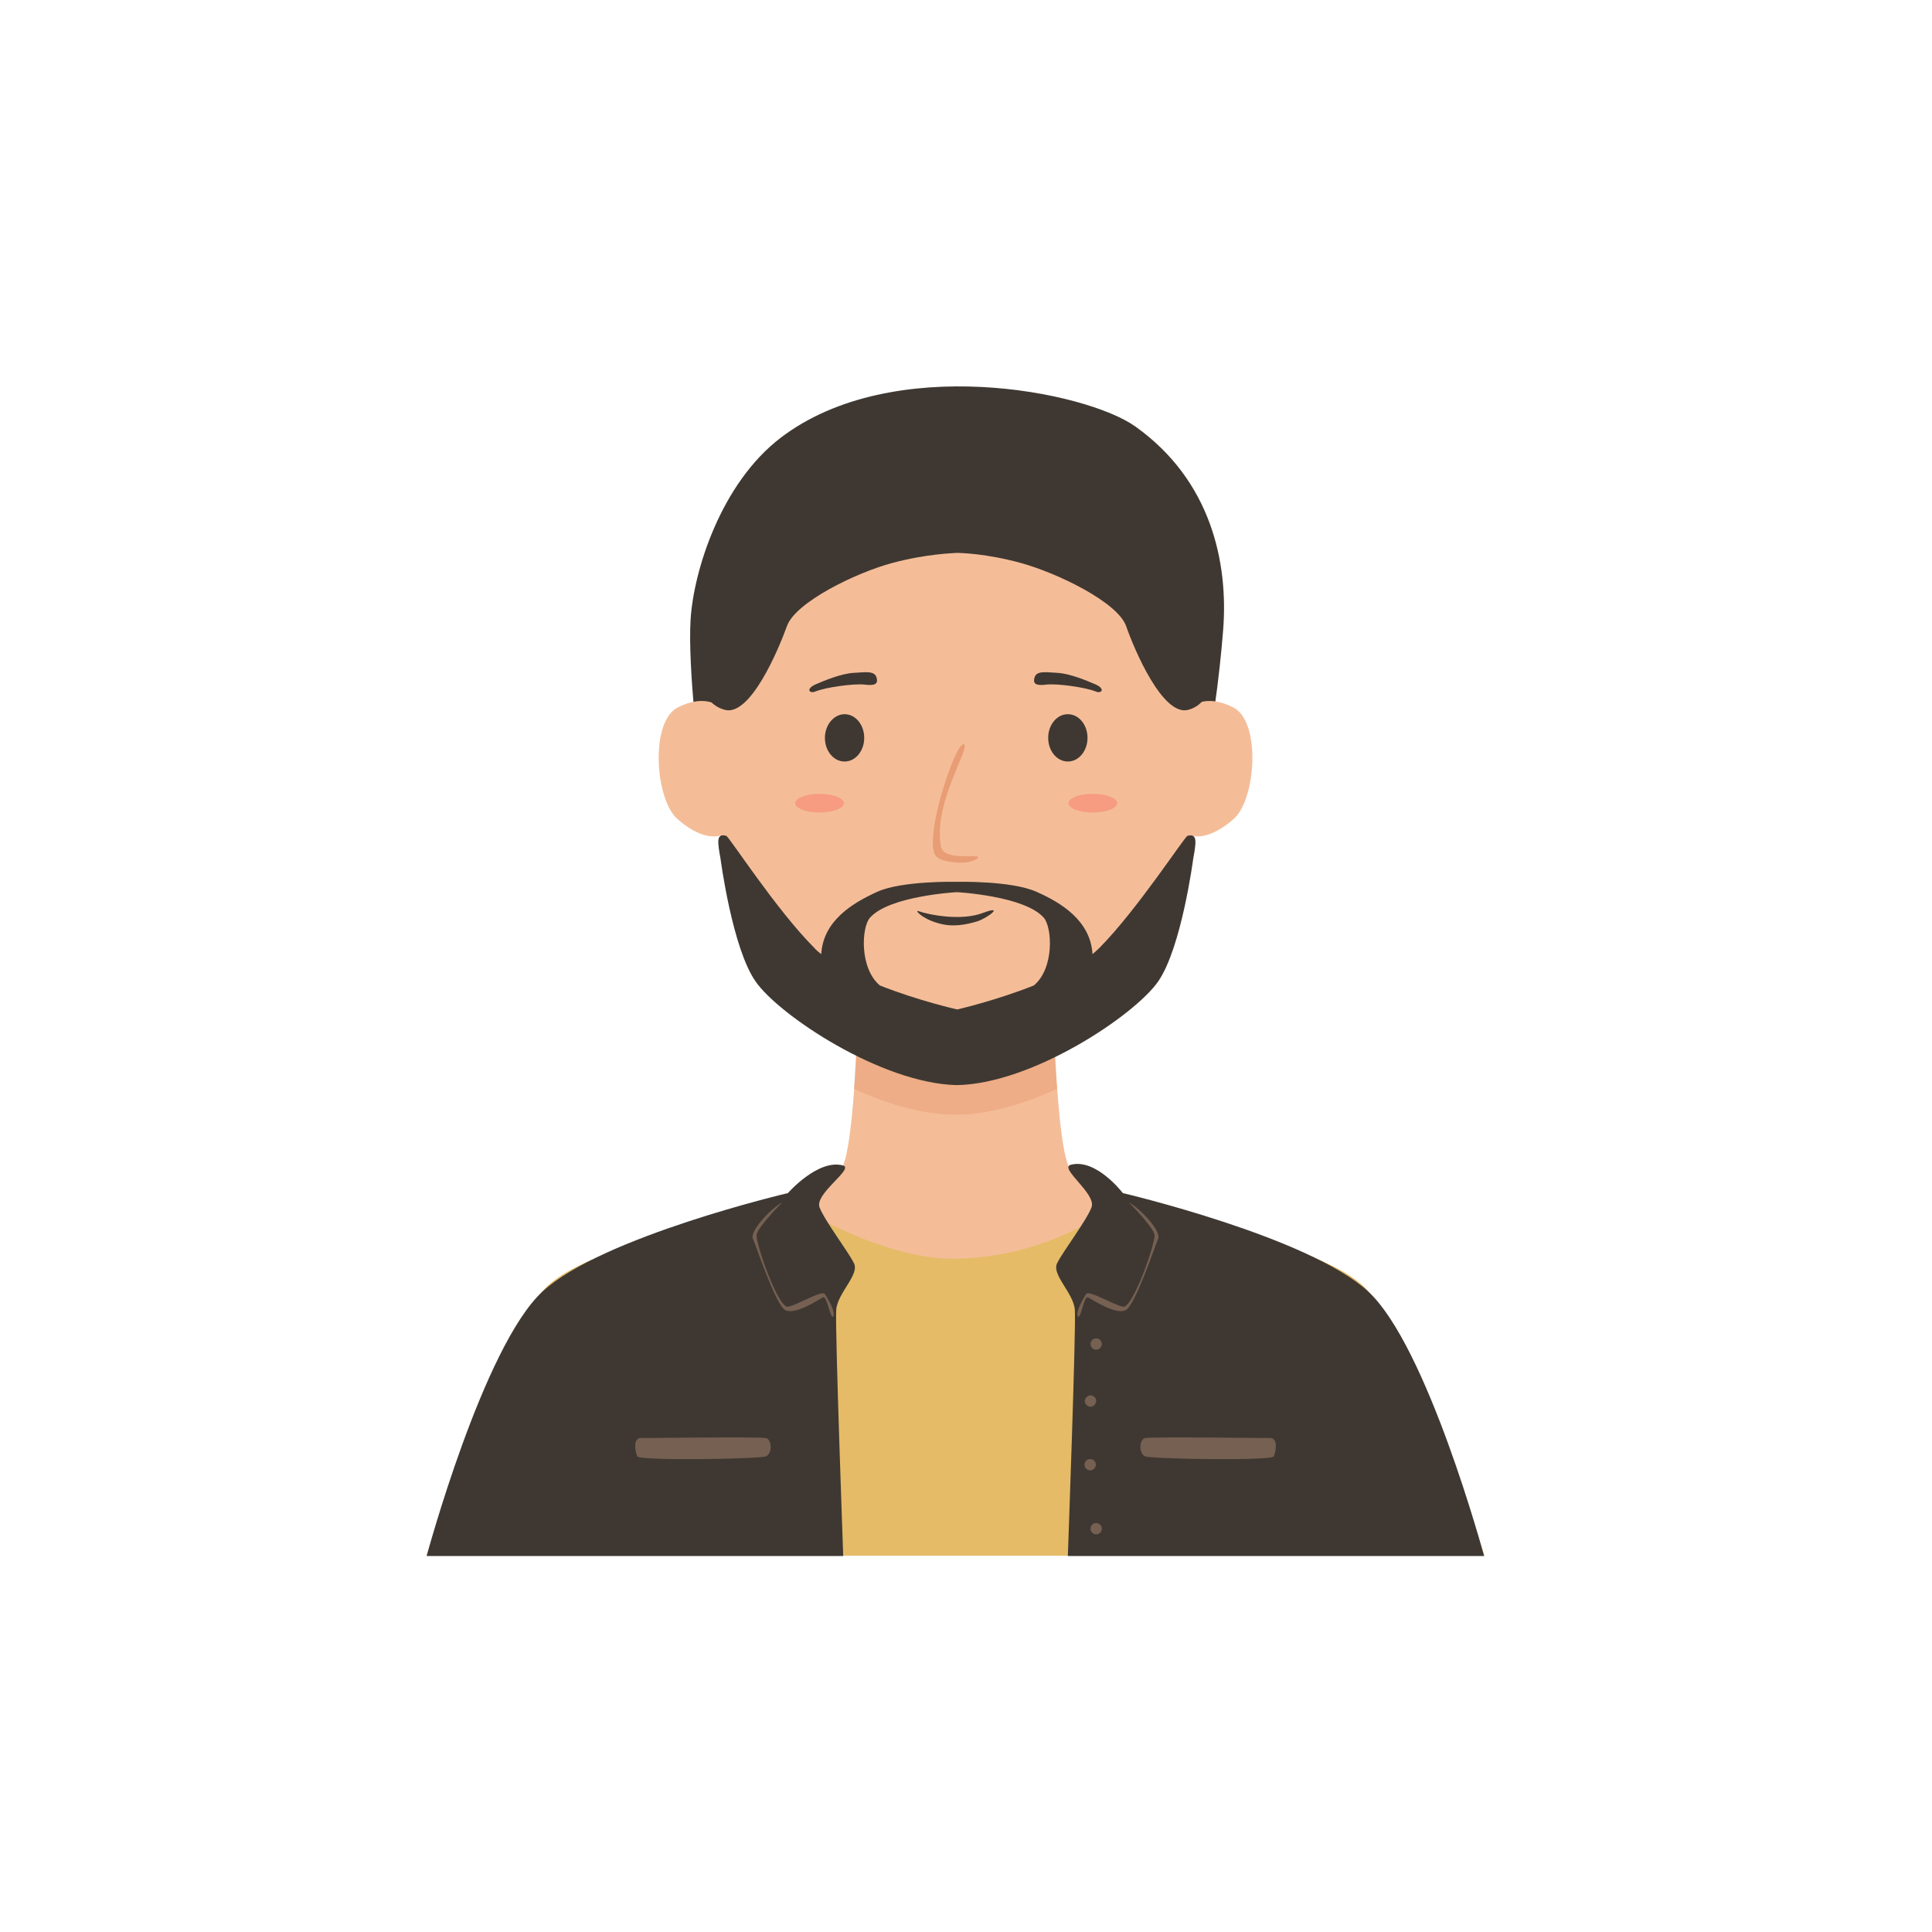 <svg width="240" height="240" viewBox="0 0 240 240" fill="none" xmlns="http://www.w3.org/2000/svg">
<path d="M86.988 95.509C86.988 95.509 85.415 83.007 85.788 76.963C86.16 70.918 89.555 60.03 97.007 54.359C110.876 43.802 134.928 48.604 141.055 52.993C150.453 59.699 152.606 69.883 151.943 78.287C151.529 83.586 150.411 92.901 149.294 94.971C148.217 97.082 87.154 97.248 86.988 95.509Z" fill="#3F3832"/>
<path d="M156.621 161.044H80.779C80.779 161.044 103.175 148.707 104.749 144.733C105.411 143.077 105.825 139.185 106.115 135.211C106.156 134.797 106.156 134.383 106.197 133.969C106.529 128.96 106.611 124.24 106.611 124.24H130.83C130.83 124.24 130.913 128.96 131.244 133.969C131.285 134.383 131.285 134.797 131.327 135.211C131.616 139.185 132.03 143.077 132.693 144.733C134.225 148.707 156.621 161.044 156.621 161.044Z" fill="#F4BD98"/>
<path opacity="0.25" d="M131.327 135.252C126.773 137.364 122.302 138.481 118.7 138.481C115.098 138.481 110.627 137.364 106.073 135.252C106.115 134.838 106.115 134.424 106.156 134.01C106.487 129.001 106.57 124.281 106.57 124.281H130.789C130.789 124.281 130.871 129.001 131.203 134.01C131.244 134.383 131.285 134.838 131.327 135.252Z" fill="#DD7F50"/>
<path d="M146.313 81.02C139.151 67.524 118.7 67.524 118.7 67.524C118.7 67.524 98.29 67.524 91.087 81.02C87.485 87.809 88.562 115.753 95.724 122.625C102.886 129.498 112.283 133.638 118.7 133.638C125.117 133.638 134.473 129.498 141.676 122.625C148.838 115.753 149.915 87.809 146.313 81.02Z" fill="#F4BD98"/>
<path d="M102.472 91.659C102.472 93.274 103.548 94.599 104.914 94.599C106.28 94.599 107.357 93.274 107.357 91.659C107.357 90.045 106.28 88.72 104.914 88.72C103.589 88.72 102.472 90.045 102.472 91.659Z" fill="#3F3832"/>
<path d="M130.209 91.659C130.209 93.274 131.285 94.598 132.652 94.598C134.018 94.598 135.094 93.274 135.094 91.659C135.094 90.044 134.018 88.72 132.652 88.72C131.285 88.72 130.209 90.044 130.209 91.659Z" fill="#3F3832"/>
<path d="M90.839 88.968C89.68 87.602 87.651 86.112 84.174 87.892C80.737 89.672 81.358 99.318 84.174 101.76C87.982 105.072 90.715 104.12 91.667 101.76C92.619 99.442 91.749 90.045 90.839 88.968Z" fill="#F4BD98"/>
<path d="M146.561 88.968C147.721 87.602 149.749 86.112 153.227 87.892C156.663 89.672 156.042 99.318 153.227 101.76C149.418 105.072 146.686 104.12 145.733 101.76C144.781 99.442 145.651 90.045 146.561 88.968Z" fill="#F4BD98"/>
<path opacity="0.5" d="M119.652 92.446C120.894 92.446 115.885 99.525 116.878 105.114C117.168 106.728 120.273 106.273 121.184 106.356C122.095 106.438 120.894 107.059 119.942 107.142C119.031 107.225 116.464 107.101 116.092 106.066C114.974 103.168 118.7 92.446 119.652 92.446Z" fill="#DD7F50"/>
<path d="M101.271 85.905C102.596 85.367 106.032 84.911 107.315 85.035C108.599 85.201 109.137 85.035 108.888 84.166C108.64 83.297 107.522 83.504 106.032 83.586C104.541 83.669 102.513 84.497 101.271 85.035C100.029 85.615 100.609 86.195 101.271 85.905Z" fill="#3F3832"/>
<path d="M136.129 85.905C134.804 85.367 131.368 84.911 130.085 85.035C128.801 85.201 128.263 85.035 128.512 84.166C128.76 83.297 129.878 83.504 131.368 83.586C132.859 83.669 134.887 84.497 136.129 85.035C137.371 85.615 136.791 86.195 136.129 85.905Z" fill="#3F3832"/>
<path opacity="0.25" d="M101.809 100.932C103.478 100.932 104.831 100.413 104.831 99.773C104.831 99.133 103.478 98.614 101.809 98.614C100.14 98.614 98.787 99.133 98.787 99.773C98.787 100.413 100.14 100.932 101.809 100.932Z" fill="#FF3B3B"/>
<path opacity="0.25" d="M135.756 100.932C137.425 100.932 138.778 100.413 138.778 99.773C138.778 99.133 137.425 98.614 135.756 98.614C134.087 98.614 132.734 99.133 132.734 99.773C132.734 100.413 134.087 100.932 135.756 100.932Z" fill="#FF3B3B"/>
<path d="M184.4 193.252H53C53 193.252 59.127 172.511 65.627 162.782C66.248 161.872 66.827 161.044 67.407 160.381C68.98 158.518 72.251 156.862 76.142 155.455C82.559 153.136 90.673 151.48 95.351 150.652C97.752 150.239 99.243 149.99 99.243 149.99C99.243 149.99 109.965 156.531 118.659 156.366C130.54 156.159 138.075 149.99 138.075 149.99C138.075 149.99 139.11 150.156 140.848 150.446C147.762 151.646 165.522 155.124 169.952 160.381C176.741 168.413 184.4 193.252 184.4 193.252Z" fill="#E5BB67"/>
<path d="M114.105 113.187C115.264 113.601 119.362 114.47 122.136 113.394C124.91 112.359 122.591 114.097 121.35 114.47C120.066 114.843 118.327 115.257 116.382 114.636C114.436 114.056 113.567 112.98 114.105 113.187Z" fill="#3F3832"/>
<path d="M150.577 83.545C147.762 72.781 133.19 62.183 118.866 62.059C104.252 61.935 89.886 72.574 86.989 83.545C86.989 83.545 86.906 87.354 90.052 88.182C93.198 89.01 96.676 80.771 97.752 77.79C98.787 74.81 106.363 71.125 110.876 69.925C115.057 68.807 118.327 68.724 118.824 68.683C119.321 68.683 122.55 68.766 126.773 69.925C131.327 71.167 138.861 74.81 139.896 77.79C140.931 80.771 144.45 89.01 147.596 88.182C150.66 87.354 150.577 83.545 150.577 83.545Z" fill="#3F3832"/>
<path d="M147.514 103.83C147.141 103.955 141.263 113.021 136.584 117.74C136.336 117.989 136.005 118.279 135.715 118.527C135.467 114.387 131.865 112.152 128.76 110.785C125.655 109.378 118.866 109.543 118.866 109.543C118.866 109.543 112.035 109.378 108.971 110.785C105.866 112.193 102.265 114.387 102.016 118.527C101.685 118.279 101.395 118.03 101.147 117.74C96.427 113.021 90.59 103.955 90.218 103.83C88.934 103.458 89.141 104.617 89.514 106.728C89.514 106.728 90.963 117.782 93.861 121.922C96.759 126.103 109.468 134.59 118.866 134.797C128.263 134.631 140.973 126.103 143.871 121.922C146.769 117.74 148.218 106.728 148.218 106.728C148.59 104.617 148.797 103.499 147.514 103.83ZM109.303 122.418C106.736 120.266 107.026 115.174 108.061 114.015C110.42 111.282 118.866 110.827 118.866 110.827C118.866 110.827 127.311 111.282 129.671 114.015C130.706 115.215 130.996 120.266 128.429 122.418C123.627 124.323 118.907 125.399 118.907 125.399C118.907 125.399 114.105 124.323 109.303 122.418Z" fill="#3F3832"/>
<path d="M104.707 144.774C106.198 145.146 101.147 148.293 101.809 149.99C102.472 151.688 105.328 155.413 106.073 156.904C106.819 158.353 104.003 160.63 103.879 162.741C103.714 164.811 104.749 193.293 104.749 193.293H53C53 193.293 60.038 167.212 67.407 160.423C74.776 153.633 97.876 148.21 97.876 148.21C97.876 148.21 101.602 143.946 104.707 144.774Z" fill="#3F3832"/>
<path d="M97.173 149.369C95.931 149.99 93.115 152.847 93.529 153.882C93.985 154.917 96.345 162.079 97.545 162.741C98.746 163.403 101.685 161.458 102.223 161.168C102.761 160.878 103.134 163.983 103.507 163.528C103.838 163.031 102.844 161.292 102.472 160.754C102.099 160.216 99.077 162.12 97.876 162.327C96.676 162.534 93.819 154.337 93.985 153.385C94.15 152.391 97.173 149.369 97.173 149.369Z" fill="#756052"/>
<path d="M79.62 178.638C80.654 178.638 94.358 178.473 95.144 178.638C95.889 178.804 95.972 180.543 95.144 180.915C94.316 181.246 79.412 181.495 79.164 180.915C78.916 180.336 78.585 178.638 79.62 178.638Z" fill="#756052"/>
<path d="M133.024 144.691C131.492 145.105 136.253 148.293 135.591 149.99C134.928 151.688 132.072 155.413 131.327 156.904C130.581 158.353 133.396 160.63 133.521 162.741C133.686 164.811 132.651 193.293 132.651 193.293H184.358C184.358 193.293 177.321 167.212 169.952 160.423C162.583 153.633 139.482 148.21 139.482 148.21C139.482 148.21 136.17 143.863 133.024 144.691Z" fill="#3F3832"/>
<path d="M140.227 149.369C141.469 149.99 144.284 152.847 143.87 153.882C143.415 154.917 141.055 162.079 139.855 162.741C138.654 163.403 135.715 161.458 135.177 161.168C134.638 160.878 134.266 163.983 133.893 163.528C133.562 163.031 134.556 161.292 134.928 160.754C135.301 160.216 138.323 162.12 139.523 162.327C140.724 162.534 143.581 154.337 143.415 153.385C143.249 152.391 140.227 149.369 140.227 149.369Z" fill="#756052"/>
<path d="M157.78 178.638C156.745 178.638 143.042 178.473 142.256 178.638C141.511 178.804 141.428 180.543 142.256 180.915C143.084 181.246 157.987 181.495 158.236 180.915C158.484 180.336 158.815 178.638 157.78 178.638Z" fill="#756052"/>
<path d="M136.17 167.668C136.559 167.668 136.874 167.352 136.874 166.964C136.874 166.575 136.559 166.26 136.17 166.26C135.781 166.26 135.466 166.575 135.466 166.964C135.466 167.352 135.781 167.668 136.17 167.668Z" fill="#756052"/>
<path d="M136.17 174.043C136.17 174.416 135.839 174.747 135.466 174.747C135.094 174.747 134.763 174.416 134.763 174.043C134.763 173.67 135.094 173.339 135.466 173.339C135.839 173.339 136.17 173.629 136.17 174.043Z" fill="#756052"/>
<path d="M135.425 182.654C135.814 182.654 136.129 182.339 136.129 181.95C136.129 181.561 135.814 181.246 135.425 181.246C135.036 181.246 134.721 181.561 134.721 181.95C134.721 182.339 135.036 182.654 135.425 182.654Z" fill="#756052"/>
<path d="M136.17 190.603C136.559 190.603 136.874 190.288 136.874 189.899C136.874 189.51 136.559 189.195 136.17 189.195C135.781 189.195 135.466 189.51 135.466 189.899C135.466 190.288 135.781 190.603 136.17 190.603Z" fill="#756052"/>
</svg>
